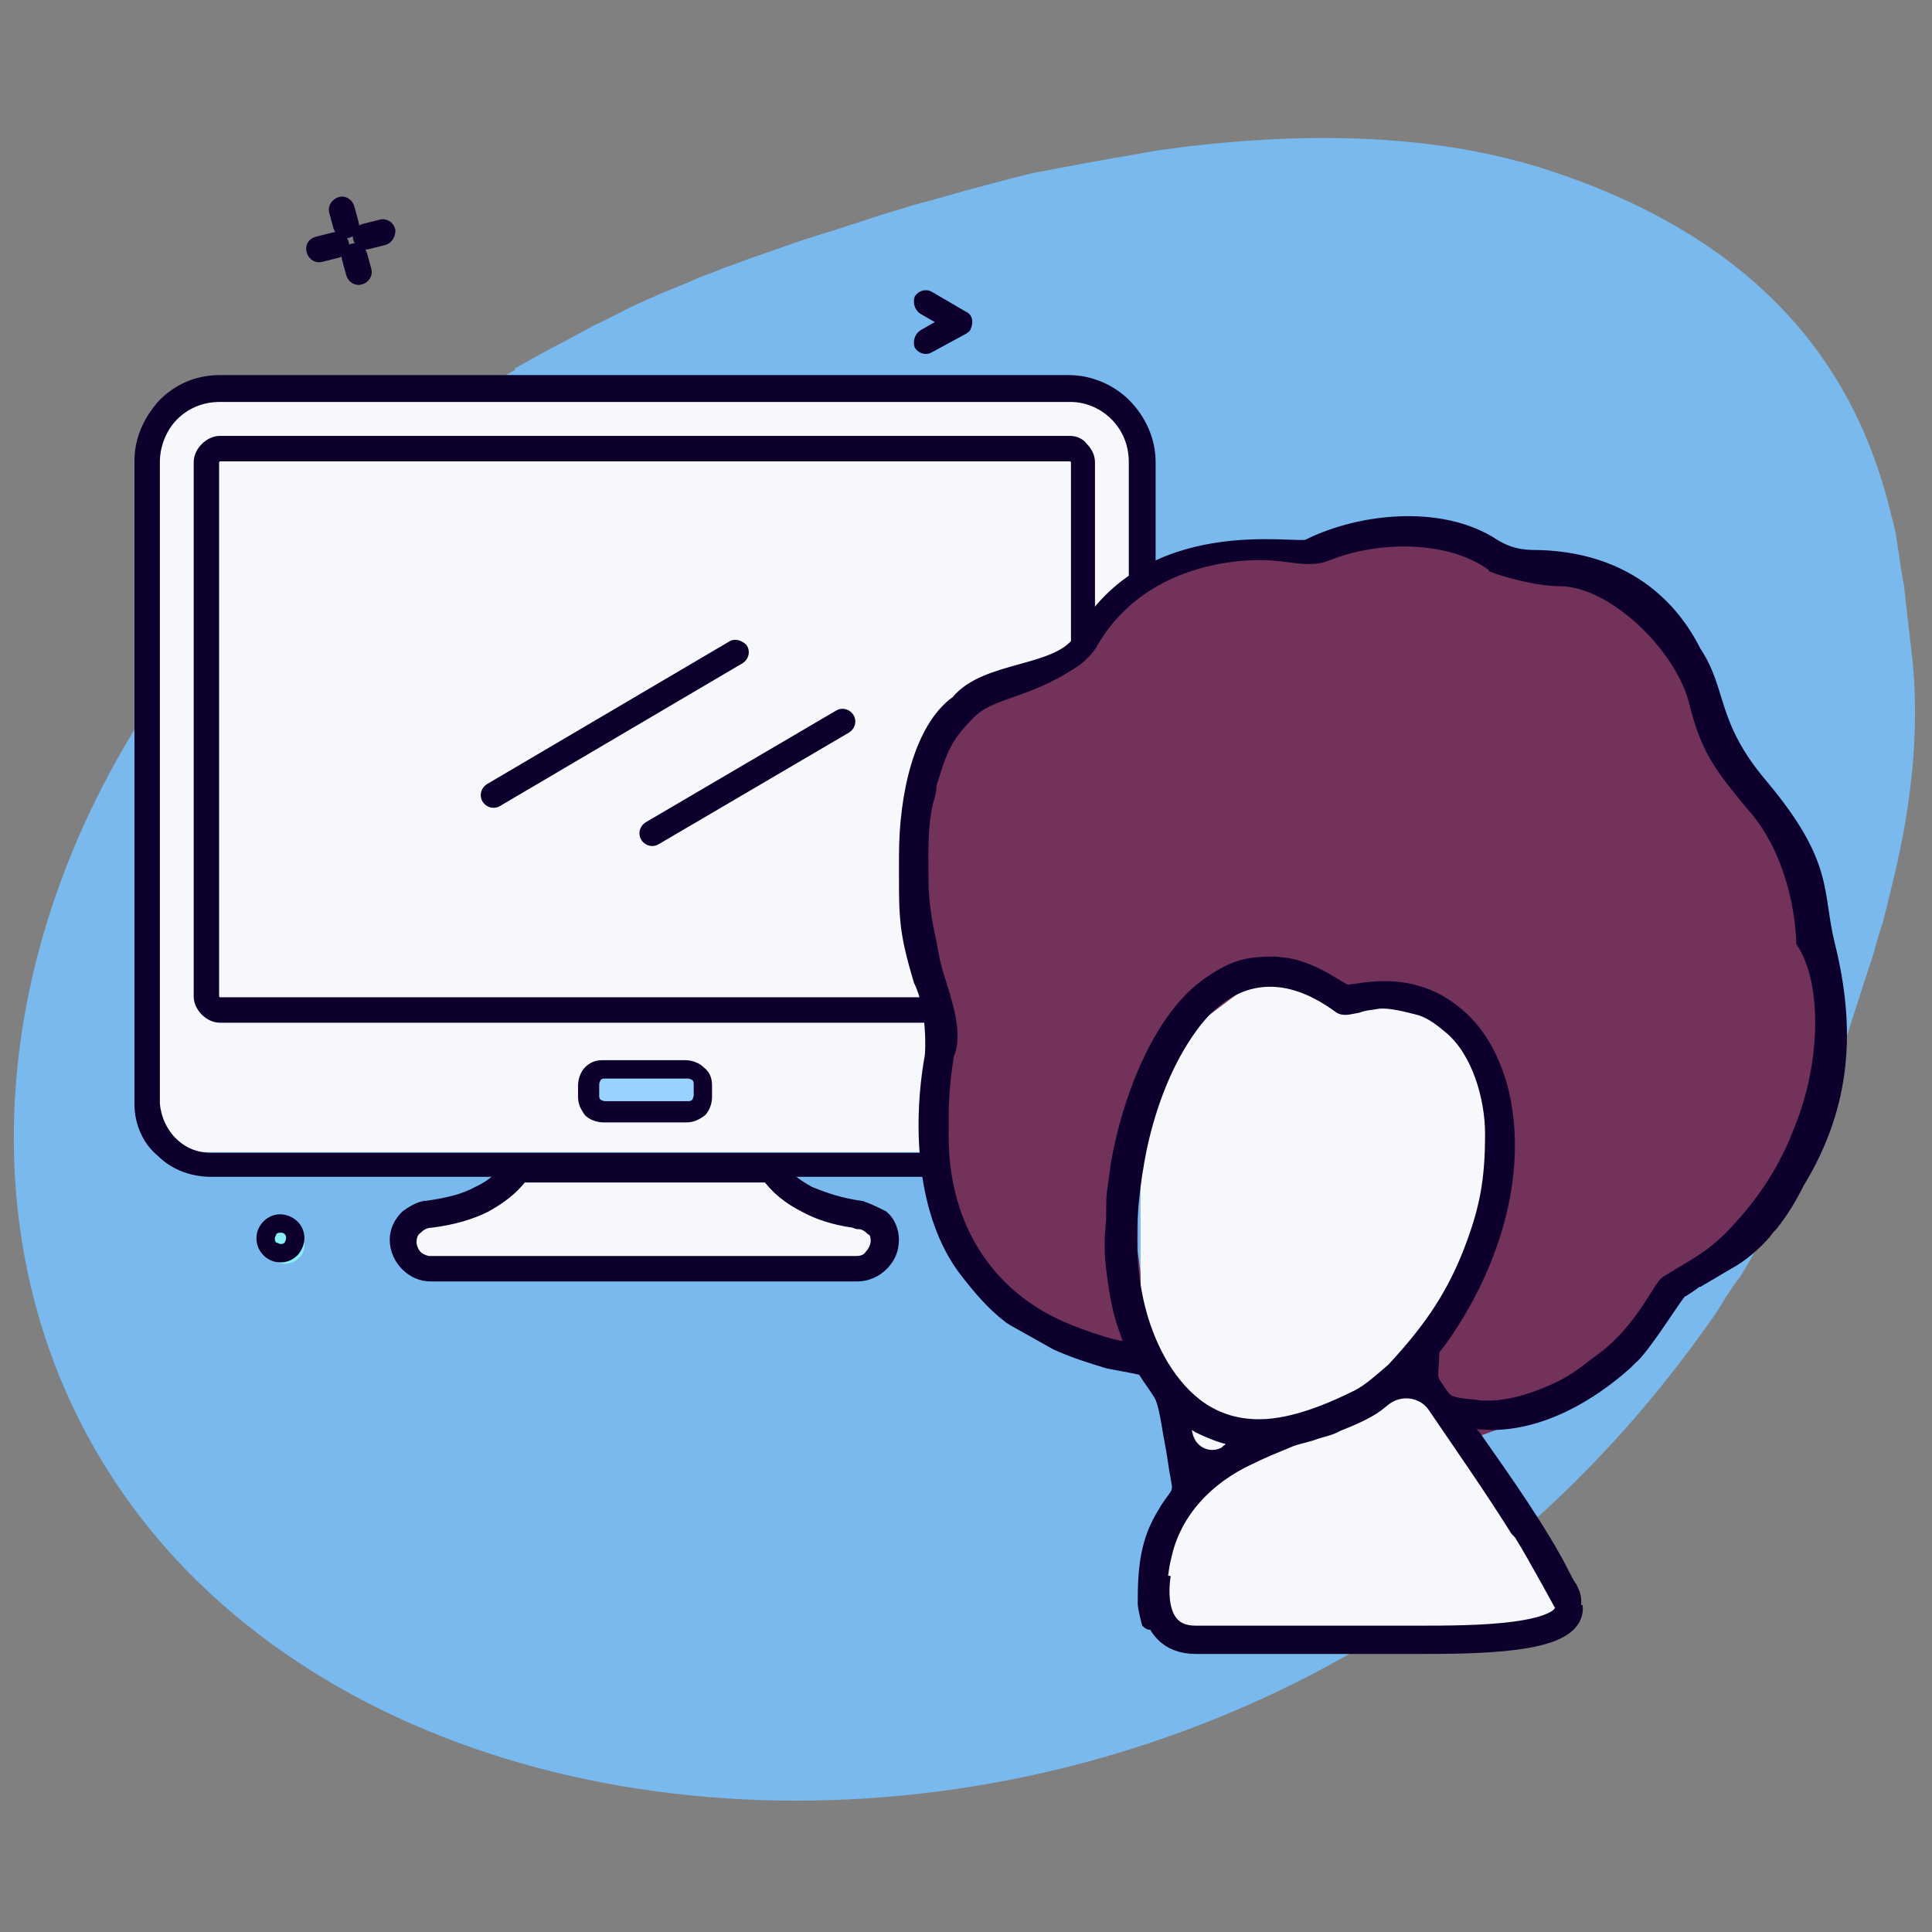 <svg width="205" height="205" viewBox="0 0 205 205" fill="none" xmlns="http://www.w3.org/2000/svg">
<rect x="0" y="0" width="205" height="205" fill="#808080" stroke="none"/>
<path d="M129.269 182.246C90.838 197.966 45.111 192.625 19.755 166.595C-2.833 143.253 -3.861 108.574 13.15 79.291C23.681 61.158 38.99 48.582 52.936 40.221L54.69 39.23L54.588 39.119C56.343 38.128 58.097 37.136 59.846 36.252L63.132 34.474C64.004 34.085 64.77 33.691 65.536 33.297L67.067 32.51L70.121 31.149L72.951 29.992L74.26 29.408L75.564 28.932L76.761 28.45L77.847 28.071L79.368 27.497L84.797 25.6L86.857 24.943L89.242 24.193L91.845 23.347L93.256 22.875L95.422 22.223L96.94 21.755L99.32 21.113L102.568 20.188L107.759 18.814L109.597 18.361L115.094 17.322C115.419 17.23 115.739 17.244 116.064 17.152L118.003 16.81C118.328 16.718 118.648 16.732 118.973 16.639L122.851 15.956C136.727 14.006 151.807 13.819 164.866 18.246C188.776 26.254 197.001 40.836 200.303 53.168L201.121 56.411C201.112 56.624 201.213 56.736 201.204 56.949L201.536 59.102L201.698 60.285L202.039 62.224L202.191 63.62L202.808 68.992C203.904 78.02 202.552 86.832 200.606 94.549L200.215 96.135C200.085 96.664 199.954 97.192 199.824 97.721L199.326 99.303L198.694 101.519L198.201 102.994L196.466 108.369L195.722 110.687L195.355 111.74C195.238 111.949 195.229 112.162 195.219 112.375L195.089 112.904C194.452 115.227 193.717 117.333 193.113 118.909L192.513 120.379L191.091 123.523L190.626 124.358L189.688 126.24L189.107 127.283L188.285 128.957L187.351 130.733L185.957 133.236C185.841 133.445 185.725 133.654 185.609 133.862L184.8 135.216C184.684 135.425 184.568 135.633 184.345 135.837L183.43 137.186C183.314 137.395 183.091 137.599 182.97 137.914L182.051 139.37L181.024 140.821C171.22 154.603 154.957 171.84 129.269 182.246Z" fill="#79B9ED"/>
<path d="M30.207 134.098C31.364 134.098 32.302 133.225 32.302 132.148C32.302 131.07 31.364 130.197 30.207 130.197C29.05 130.197 28.112 131.07 28.112 132.148C28.112 133.225 29.05 134.098 30.207 134.098Z" fill="#88EFF8"/>
<path d="M133.319 99.29C134.393 99.29 135.265 97.946 135.265 96.289C135.265 94.632 134.393 93.288 133.319 93.288C132.245 93.288 131.374 94.632 131.374 96.289C131.374 97.946 132.245 99.29 133.319 99.29Z" fill="#88EFF8"/>
<path d="M115.51 122.245H21.078C18.085 122.245 15.54 119.695 15.54 116.694V47.377C15.54 44.376 18.085 41.826 21.078 41.826H115.51C118.503 41.826 121.047 44.376 121.047 47.377V116.694C121.047 119.845 118.503 122.245 115.51 122.245Z" fill="#F6F8FB"/>
<path d="M68.519 118.044C71.825 118.044 74.505 117.037 74.505 115.794C74.505 114.551 71.825 113.543 68.519 113.543C65.213 113.543 62.532 114.551 62.532 115.794C62.532 117.037 65.213 118.044 68.519 118.044Z" fill="#9AD2FF"/>
<path d="M113.565 46.627H23.323C22.724 46.627 22.126 46.927 21.677 47.377C21.228 47.827 20.929 48.427 20.929 49.028V105.742C20.929 106.342 21.228 106.942 21.677 107.392C22.126 107.842 22.724 108.142 23.323 108.142H113.565C114.163 108.142 114.762 107.842 115.211 107.392C115.66 106.942 115.81 106.342 115.81 105.742V49.028C115.81 48.427 115.51 47.827 115.061 47.377C114.762 46.927 114.163 46.627 113.565 46.627ZM113.864 105.742C113.864 105.892 113.864 105.892 113.715 106.042C113.715 106.042 113.565 106.192 113.415 106.192H23.323C23.173 106.192 23.173 106.192 23.024 106.042C23.024 106.042 22.874 105.892 22.874 105.742V49.028C22.874 48.877 22.874 48.877 23.024 48.727C23.024 48.727 23.173 48.577 23.323 48.577H113.565C113.715 48.577 113.715 48.577 113.864 48.727C113.864 48.727 114.014 48.877 114.014 49.028V105.742H113.864Z" fill="#0E002D" stroke="#0E002D" stroke-width="0.75" stroke-miterlimit="10"/>
<path d="M119.551 42.725C118.054 41.225 115.809 40.175 113.415 40.175H23.323C20.928 40.175 18.833 41.075 17.187 42.725C15.69 44.376 14.643 46.476 14.643 48.877V117.144C14.643 119.244 15.541 121.195 17.037 122.395C18.384 123.745 20.33 124.496 22.425 124.496H114.463C116.558 124.496 118.354 123.595 119.85 122.395C121.347 121.195 122.095 119.244 122.245 117.144V104.391V49.027C122.245 46.626 121.197 44.376 119.551 42.725ZM120.299 104.391V117.144C120.299 118.644 119.551 120.145 118.503 121.045C117.456 122.095 116.109 122.695 114.463 122.695H22.425C20.779 122.695 19.432 122.095 18.384 121.045C17.337 119.995 16.738 118.644 16.588 117.144V49.027C16.588 47.227 17.337 45.426 18.534 44.226C19.731 43.026 21.377 42.275 23.323 42.275H113.565C115.36 42.275 117.007 43.026 118.204 44.226C119.401 45.426 120.149 47.077 120.149 49.027V104.391H120.299Z" fill="#0E002D" stroke="#0E002D" stroke-width="0.75" stroke-miterlimit="10"/>
<path d="M135.264 94.038C134.666 93.438 133.768 92.988 132.87 92.988C131.972 92.988 131.074 93.288 130.475 93.888C129.877 94.488 129.577 95.389 129.577 96.289C129.577 97.189 129.877 97.939 130.475 98.689C131.074 99.29 131.972 99.59 132.87 99.59C133.768 99.59 134.516 99.29 135.264 98.689C135.863 98.089 136.312 97.189 136.312 96.289C136.312 95.539 135.863 94.788 135.264 94.038ZM133.917 97.489C133.618 97.789 133.319 97.939 133.02 97.939C132.571 97.939 132.271 97.789 131.972 97.489C131.673 97.189 131.523 96.889 131.523 96.439C131.523 95.989 131.673 95.689 131.972 95.389C132.271 95.089 132.571 94.939 133.02 94.939C133.319 94.939 133.768 95.089 133.917 95.389C134.217 95.689 134.366 95.989 134.366 96.439C134.366 96.889 134.217 97.189 133.917 97.489Z" fill="#0E002D"/>
<path d="M97.402 36.724C97.701 37.174 98.3 37.324 98.749 37.024L102.341 35.074C102.49 34.924 102.64 34.924 102.64 34.774C102.939 34.173 102.79 33.573 102.341 33.423L98.749 31.323C98.3 31.023 97.701 31.173 97.402 31.623C97.252 32.073 97.402 32.673 97.851 32.973L99.946 34.173L97.851 35.374C97.402 35.674 97.252 36.274 97.402 36.724Z" fill="#0E002D" stroke="#0E002D" stroke-width="0.75" stroke-miterlimit="10"/>
<path d="M77.579 68.384L51.838 83.538C51.389 83.838 51.239 84.438 51.539 84.888C51.838 85.338 52.437 85.488 52.886 85.188L78.626 70.034C79.075 69.734 79.225 69.134 78.925 68.684C78.626 68.384 78.028 68.084 77.579 68.384Z" fill="#0E002D" stroke="#0E002D" stroke-width="0.75" stroke-miterlimit="10"/>
<path d="M88.881 75.737L68.677 87.59C68.228 87.89 68.079 88.49 68.378 88.94C68.677 89.39 69.276 89.54 69.725 89.24L89.928 77.388C90.377 77.087 90.527 76.487 90.228 76.037C89.928 75.587 89.33 75.437 88.881 75.737Z" fill="#0E002D" stroke="#0E002D" stroke-width="0.75" stroke-miterlimit="10"/>
<path d="M74.654 113.243C74.206 112.793 73.457 112.493 72.709 112.493H63.879C63.131 112.493 62.532 112.793 62.083 113.243C61.635 113.693 61.335 114.443 61.335 115.193V116.394C61.335 117.144 61.635 117.744 62.083 118.344C62.532 118.794 63.281 119.094 64.029 119.094H72.859C73.607 119.094 74.206 118.794 74.804 118.344C75.253 117.894 75.552 117.144 75.552 116.394V115.193C75.552 114.293 75.253 113.693 74.654 113.243ZM73.607 116.244C73.607 116.394 73.457 116.694 73.457 116.694C73.308 116.844 73.158 116.844 73.008 116.844H64.179C64.029 116.844 63.73 116.694 63.73 116.694C63.58 116.544 63.58 116.394 63.58 116.244V115.043C63.58 114.893 63.73 114.593 63.73 114.593C63.879 114.443 64.029 114.443 64.179 114.443H73.008C73.158 114.443 73.457 114.593 73.457 114.593C73.607 114.743 73.607 114.893 73.607 115.043V116.244Z" fill="#0E002D"/>
<path d="M39.037 26.071L40.833 25.621C41.282 25.471 41.581 25.021 41.581 24.421C41.431 23.821 40.833 23.521 40.384 23.671L38.588 24.121C37.989 24.271 37.69 24.871 37.84 25.321C37.989 25.921 38.438 26.221 39.037 26.071Z" fill="#0E002D" stroke="#0E002D" stroke-width="0.75" stroke-miterlimit="10"/>
<path d="M36.642 27.422L37.091 29.072C37.241 29.672 37.84 29.973 38.289 29.823C38.887 29.672 39.187 29.072 39.037 28.622L38.588 26.972C38.438 26.522 37.989 26.072 37.391 26.222C36.792 26.372 36.493 26.822 36.642 27.422Z" fill="#0E002D" stroke="#0E002D" stroke-width="0.75" stroke-miterlimit="10"/>
<path d="M35.744 24.121C35.894 24.571 36.343 25.021 36.941 24.871C37.54 24.721 37.839 24.121 37.69 23.671L37.241 22.021C37.091 21.42 36.492 21.12 36.044 21.27C35.594 21.42 35.145 21.871 35.295 22.471L35.744 24.121Z" fill="#0E002D" stroke="#0E002D" stroke-width="0.75" stroke-miterlimit="10"/>
<path d="M34.098 27.422L35.894 26.972C36.493 26.822 36.792 26.222 36.642 25.772C36.493 25.171 35.894 24.871 35.445 25.021L33.649 25.471C33.051 25.622 32.751 26.072 32.901 26.672C33.051 27.272 33.649 27.572 34.098 27.422Z" fill="#0E002D" stroke="#0E002D" stroke-width="0.75" stroke-miterlimit="10"/>
<path d="M29.759 128.847C29.01 128.847 28.412 129.147 27.963 129.597C27.514 130.047 27.214 130.647 27.214 131.398C27.214 132.148 27.514 132.748 27.963 133.198C28.412 133.648 29.01 133.948 29.759 133.948C30.507 133.948 31.105 133.648 31.554 133.198C32.003 132.748 32.303 131.998 32.303 131.398C32.303 130.647 32.003 130.047 31.554 129.597C31.105 129.147 30.357 128.847 29.759 128.847ZM30.207 131.848C30.058 131.998 29.908 131.998 29.759 131.998C29.609 131.998 29.459 131.848 29.31 131.848C29.16 131.698 29.16 131.548 29.16 131.398C29.16 131.248 29.31 131.098 29.31 130.948C29.459 130.798 29.609 130.798 29.759 130.798C29.908 130.798 30.058 130.798 30.207 130.948C30.357 131.098 30.357 131.248 30.357 131.398C30.357 131.548 30.207 131.848 30.207 131.848Z" fill="#0E002D"/>
<path d="M90.967 129.897C90.668 129.897 90.518 129.897 90.368 129.747C88.273 129.447 86.627 128.847 85.13 128.096C83.335 127.196 82.137 126.146 81.24 124.946H55.349C54.451 126.146 53.254 127.196 51.458 128.096C49.962 128.847 48.016 129.447 45.622 129.747C45.023 129.747 44.574 129.897 44.275 130.347C43.975 130.647 43.676 131.247 43.676 131.697C43.676 132.297 43.826 132.748 44.275 133.048C44.574 133.348 45.173 133.648 45.622 133.648H90.817C91.416 133.648 91.865 133.498 92.164 133.048C92.464 132.748 92.763 132.147 92.763 131.697C92.763 131.097 92.613 130.647 92.164 130.347C92.015 130.047 91.566 129.897 90.967 129.897Z" fill="#F6F8FB" stroke="#0E002D" stroke-width="0.75" stroke-miterlimit="10"/>
<path d="M91.864 127.947C91.715 127.947 91.565 127.797 91.415 127.797C89.171 127.496 87.524 126.896 86.028 126.296C84.382 125.396 83.334 124.496 82.586 123.445C82.436 123.145 82.137 122.995 81.837 122.995H54.9C54.6 122.995 54.301 123.145 54.002 123.445C53.253 124.496 52.206 125.546 50.56 126.296C49.213 127.046 47.417 127.496 45.172 127.797H45.022C44.274 127.947 43.526 128.397 42.927 128.847C42.179 129.597 41.73 130.497 41.73 131.547C41.73 132.598 42.179 133.648 42.927 134.398C43.675 135.148 44.573 135.598 45.771 135.598H90.966C92.014 135.598 93.061 135.148 93.81 134.398C94.558 133.648 95.007 132.748 95.007 131.547C95.007 130.497 94.558 129.447 93.81 128.847C93.211 128.547 92.613 128.247 91.864 127.947ZM92.912 131.848C92.912 132.448 92.762 132.898 92.313 133.198C92.014 133.498 91.415 133.798 90.966 133.798H45.771C45.172 133.798 44.723 133.648 44.424 133.198C44.124 132.898 43.825 132.298 43.825 131.848C43.825 131.247 43.975 130.797 44.424 130.497C44.723 130.197 45.172 129.897 45.771 129.897C48.165 129.597 50.111 128.997 51.607 128.247C53.253 127.346 54.6 126.296 55.498 125.096H81.388C82.286 126.296 83.484 127.346 85.279 128.247C86.626 128.997 88.422 129.597 90.517 129.897C90.667 129.897 90.817 130.047 90.966 130.047H91.116C91.565 130.047 92.014 130.347 92.313 130.647C92.613 130.797 92.912 131.247 92.912 131.848Z" fill="#0E002D" stroke="#0E002D" stroke-width="0.75" stroke-miterlimit="10"/>
<path fill-rule="evenodd" clip-rule="evenodd" d="M121.22 140.451L120.224 132.788C120.224 132.646 120.224 132.646 120.224 132.504V122.004C120.224 121.579 120.366 121.153 120.509 120.869L128.193 107.957C128.478 107.531 128.905 107.105 129.474 106.963L134.597 105.261C135.024 105.119 135.451 105.119 135.877 105.261L144.131 107.247H144.273L152.954 108.524C153.665 108.666 154.377 109.092 154.662 109.801L159.073 118.315C159.215 118.741 159.358 119.166 159.358 119.592L158.646 129.099C158.646 129.383 158.504 129.667 158.504 129.95L151.389 145.559C151.104 146.268 151.104 146.978 151.389 147.545L153.096 151.093C153.665 152.086 154.804 152.653 155.942 152.228L169.034 147.403C169.461 147.261 169.746 146.978 170.03 146.694L187.818 126.261C187.961 125.977 188.103 125.835 188.245 125.552L193.511 111.078C193.653 110.653 191.091 96.605 190.949 96.179L186.68 87.95C189.165 90.787 189.165 87.211 189.165 87.069L176.292 69.078C178.983 69.078 176.576 65.818 176.292 65.534L167.184 61.131C166.9 60.848 166.473 60.706 166.046 60.564L150.392 57.442C150.25 57.442 149.966 57.442 149.823 57.442L131.324 58.719C130.612 58.719 123.782 59.854 123.07 60.28L114.532 68.794C113.536 69.361 113.109 73.051 102.578 75.463L96.317 90.787C96.175 91.213 96.032 91.639 96.175 92.064L100.302 112.355C100.302 112.497 100.302 112.639 100.302 112.923L99.875 128.815C99.875 129.525 100.159 130.092 100.586 130.518L111.259 140.734C111.544 141.018 111.828 141.16 112.255 141.302L118.232 143.005C119.797 143.43 121.362 142.011 121.22 140.451Z" fill="#73325A" stroke="#73325A" stroke-miterlimit="10"/>
<path fill-rule="evenodd" clip-rule="evenodd" d="M166.843 172.429L150.41 145.349L158.786 130.673L159.638 115.291L150.41 105.695L142.603 107.247L134.937 102.732L125.142 110.07L121.025 123.335V140.974L126.561 158.614L122.728 167.504L123.154 173.995" fill="#F6F8FB"/>
<path fill-rule="evenodd" clip-rule="evenodd" d="M125.774 150.809C126.201 150.951 126.628 151.235 127.055 151.518C128.193 152.086 130.185 152.937 131.466 152.937L130.754 153.363C130.47 153.505 130.328 153.647 130.185 153.789C130.185 153.789 130.043 153.789 130.043 153.931C128.478 154.924 126.485 154.072 126.058 152.228C125.916 151.518 125.774 150.951 125.774 150.809ZM133.601 151.093C128.905 151.093 125.774 148.539 123.497 144.849C119.37 137.896 119.655 129.383 121.22 121.72C122.216 117.18 123.924 112.639 126.628 108.95C130.612 103.558 136.02 102.565 141.996 106.963C142.566 107.389 143.277 107.105 144.131 106.963C144.843 106.68 145.554 106.68 146.266 106.538C147.546 106.396 149.539 106.963 150.677 107.247C151.958 107.673 152.954 108.524 153.808 109.234C156.654 111.646 158.077 116.47 158.077 120.301C158.077 125.268 157.508 128.389 155.658 133.072C153.665 138.038 151.104 141.444 147.689 145.133C146.55 146.126 145.127 147.403 143.989 147.971C141.427 149.248 137.3 151.093 133.601 151.093ZM98.025 93.483C98.025 90.645 97.882 88.233 98.451 85.395C98.594 84.828 98.878 84.118 98.878 83.267C100.017 79.578 100.444 78.301 103.005 75.747C105.282 73.476 108.84 73.76 113.963 70.355C114.674 69.929 115.67 68.936 116.097 68.084C121.647 58.719 132.889 58.719 135.308 59.003C137.158 59.145 139.15 59.712 140.858 59.003C145.696 57.017 153.523 56.591 158.361 60.138C158.361 60.138 158.504 60.138 158.504 60.28C159.215 60.564 162.915 61.699 165.477 61.699C171.169 61.699 178.284 68.794 179.707 74.469C180.988 79.72 182.553 81.564 185.684 85.395L185.826 85.537C191.091 91.497 191.091 100.011 191.091 100.011C193.937 104.267 193.653 112.923 190.949 119.592C189.384 123.849 186.964 127.538 183.834 130.802C181.415 133.356 179.422 134.207 176.719 135.91C175.865 136.477 174.015 141.16 169.603 144.282C168.323 145.275 167.042 146.268 165.619 146.978C163.627 147.971 160.354 149.248 157.365 149.106C157.223 149.106 157.081 149.106 157.081 149.106C156.369 148.964 155.658 148.964 154.804 148.822C153.381 148.539 153.523 148.397 152.242 146.552C152.242 146.41 152.1 146.126 152.1 145.984L152.242 143.288L152.812 142.579C158.219 135.2 162.061 124.558 159.358 114.909C158.219 111.22 156.369 108.24 153.096 106.254C148.542 103.558 144.131 104.977 142.993 104.977C142.423 104.977 139.862 102.707 136.589 102.139C136.162 102.139 135.735 101.997 135.308 101.997C132.462 101.997 131.039 102.281 128.478 103.984C122.785 107.673 119.512 116.896 118.374 123.423C118.232 124.558 118.089 125.552 117.947 126.545C117.805 127.822 117.947 128.957 117.805 130.234C117.663 131.511 117.663 133.356 117.947 135.2C118.232 137.471 118.659 139.741 119.37 141.444C119.512 142.011 119.797 142.437 119.797 142.863C118.089 142.863 113.536 141.16 111.828 140.309C104.286 136.619 100.159 129.383 100.159 120.585C100.159 117.038 100.159 115.619 100.728 111.93C101.724 109.801 100.444 106.254 100.301 105.544C99.59 103.274 99.305 102.565 98.878 100.011C98.451 98.166 98.025 95.754 98.025 93.483ZM95.89 90.787C95.89 97.173 95.748 98.45 97.455 104.126C98.878 106.963 98.736 111.646 98.594 112.214C97.313 119.45 97.74 128.957 102.294 134.917C103.717 136.761 105.14 138.464 106.99 139.883C107.132 140.025 107.274 140.025 107.417 140.167L111.97 142.721C113.82 143.572 115.67 144.14 117.52 144.707L120.509 145.275C120.935 145.417 121.078 145.275 121.362 145.701C121.789 146.41 122.359 147.12 122.785 147.829C123.497 148.68 123.782 151.66 124.066 152.937C124.351 154.356 124.493 155.775 124.778 157.194C125.062 158.613 124.493 158.471 123.355 160.458C121.505 163.437 121.22 166.275 121.22 170.107C121.22 170.674 121.647 172.235 121.647 172.235C123.07 173.654 123.212 167.269 123.782 165.282C124.778 160.458 128.335 156.91 132.604 154.924C134.027 154.214 135.45 153.647 137.158 152.937C138.012 152.653 138.866 152.512 139.577 152.228C140.431 151.944 141.285 151.802 141.996 151.376C143.419 150.809 145.127 150.099 146.266 149.248L146.977 148.68C148.542 147.403 150.819 147.687 151.958 149.248C154.946 153.647 157.934 157.904 160.781 162.444C161.065 162.728 161.207 162.87 161.35 163.154C162.346 164.715 165.761 170.958 165.761 170.958C167.184 172.377 167.611 169.823 167.042 168.829C166.9 168.546 166.9 168.404 166.757 168.262C166.473 167.836 166.33 167.552 166.046 166.985C163.769 162.444 159.642 156.627 156.654 152.37C156.227 151.944 156.085 151.66 155.8 151.093L158.219 151.235C163.627 151.235 168.75 148.255 172.592 144.849C172.876 144.565 173.019 144.424 173.161 144.282C174.442 143.288 177.715 138.038 178.426 137.187C178.426 137.045 178.569 137.045 178.711 137.045C179.138 136.761 179.422 136.619 180.134 136.052C180.134 136.052 180.134 136.052 180.276 136.052L183.407 134.207C184.972 133.356 186.253 132.221 187.391 130.944C187.676 130.518 187.961 130.234 188.103 130.092C189.241 128.673 190.095 127.254 190.949 125.552C196.072 117.18 196.357 108.95 194.222 100.294C192.799 94.619 194.222 91.781 187.107 83.267C181.557 76.74 182.838 73.334 179.992 69.078C178.569 66.24 174.299 59.145 163.2 58.861C162.061 58.861 160.496 58.861 158.646 57.726C153.096 54.037 144.416 54.888 138.723 57.726C137.585 58.294 121.647 54.888 114.532 67.659C112.397 71.348 104.571 70.496 101.44 74.328C97.455 77.165 95.89 84.402 95.89 90.787Z" fill="#0E002D" stroke="#0E002D" stroke-miterlimit="10"/>
<path d="M122.754 166.947C122.754 166.947 121.336 173.995 126.867 173.995C132.399 173.995 144.88 173.995 150.554 173.995C156.227 173.995 166.865 173.995 166.439 170.471" stroke="#0E002D" stroke-width="3" stroke-miterlimit="10"/>
</svg>
